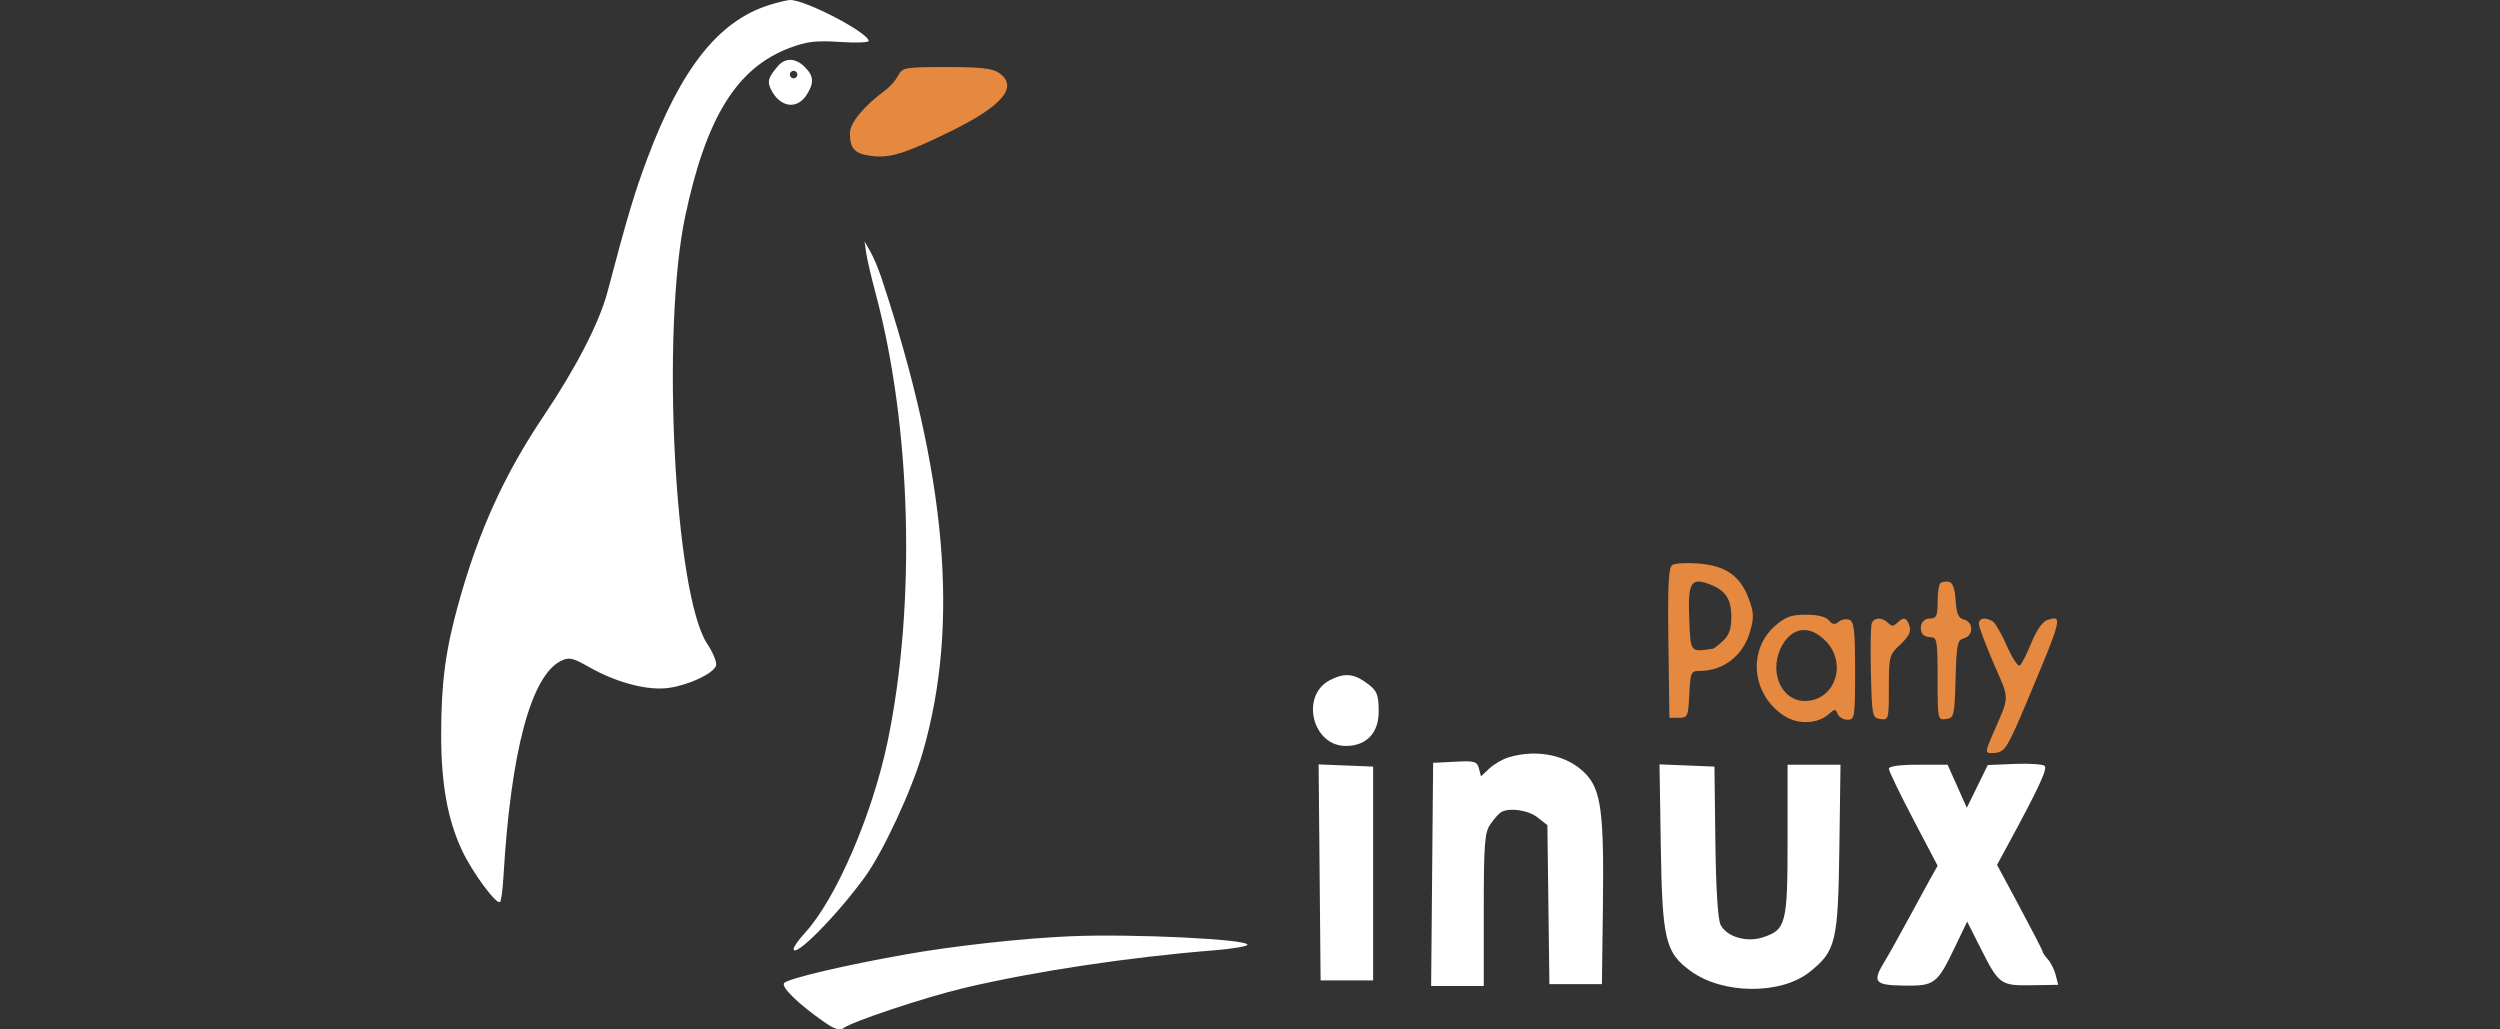 <svg width="136" height="56" viewBox="0 0 136 56" fill="none" xmlns="http://www.w3.org/2000/svg">
<rect x="0" y="0" width="136" height="56" fill="#333333" stroke="none"/>
<path fill-rule="evenodd" clip-rule="evenodd" d="M41.826 0.28C39.095 1.142 37.062 3.705 35.221 8.606C34.519 10.476 34.128 11.784 33.044 15.891C32.611 17.532 31.341 20.002 29.598 22.593C27.441 25.799 26.036 28.887 24.942 32.827C24.231 35.392 24.001 37.133 24 39.968C23.999 42.643 24.349 44.587 25.132 46.258C25.696 47.462 27.019 49.252 27.206 49.065C27.265 49.006 27.348 48.381 27.389 47.677C27.788 40.886 28.888 36.763 30.515 35.954C30.954 35.736 31.148 35.778 32.045 36.288C33.553 37.145 35.264 37.589 36.403 37.419C37.501 37.254 38.787 36.648 38.952 36.218C39.015 36.054 38.801 35.518 38.475 35.027C36.686 32.325 35.953 17.947 37.287 11.708C38.431 6.355 40.09 3.692 42.953 2.609C43.88 2.257 44.383 2.197 45.672 2.281C46.542 2.339 47.254 2.315 47.254 2.228C47.254 1.779 43.756 -0.039 42.969 0.001C42.8 0.009 42.286 0.135 41.826 0.28ZM42.317 3.597C41.778 4.225 41.72 4.446 41.969 4.919C42.455 5.841 43.351 5.967 43.863 5.186C44.298 4.522 44.279 4.143 43.785 3.648C43.282 3.145 42.722 3.126 42.317 3.597ZM43.377 4.056C43.377 4.169 43.285 4.26 43.173 4.26C43.06 4.26 42.969 4.169 42.969 4.056C42.969 3.944 43.06 3.852 43.173 3.852C43.285 3.852 43.377 3.944 43.377 4.056ZM47.119 13.748C47.166 14.085 47.395 15.068 47.627 15.933C49.578 23.209 49.841 32.809 48.296 40.294C47.472 44.285 45.481 48.907 43.793 50.744C43.452 51.116 43.173 51.508 43.173 51.616C43.173 52.179 45.472 49.867 47.023 47.745C48.032 46.366 49.602 42.989 50.201 40.914C52.213 33.938 51.505 25.83 47.946 15.104C47.784 14.614 47.512 13.972 47.342 13.675L47.032 13.136L47.119 13.748ZM72.317 37.016C70.73 37.877 71.406 40.58 73.208 40.58C74.333 40.58 75.004 39.876 75.001 38.702C74.997 37.717 74.91 37.539 74.193 37.049C73.583 36.631 73.042 36.622 72.317 37.016ZM82.067 41.199C81.744 41.296 81.274 41.569 81.023 41.805L80.566 42.234L80.454 41.805C80.353 41.42 80.216 41.382 79.152 41.437L77.962 41.499L77.908 47.569L77.854 53.639H79.285H80.717V49.502C80.717 45.95 80.766 45.293 81.062 44.86C81.252 44.582 81.504 44.288 81.623 44.205C82.042 43.914 83.117 44.054 83.644 44.469L84.178 44.889L84.233 49.213L84.287 53.537H85.716H87.144L87.2 49.152C87.261 44.271 87.096 42.997 86.293 42.131C85.331 41.093 83.656 40.724 82.067 41.199ZM109.577 41.558L108.136 41.617L107.565 42.78L106.995 43.943L106.472 42.772L105.949 41.601H104.351C103.348 41.601 102.754 41.682 102.754 41.82C102.754 41.941 103.351 43.177 104.08 44.568L105.407 47.096L105.027 47.772C104.818 48.144 104.26 49.167 103.786 50.045C103.313 50.924 102.749 51.931 102.534 52.283C101.837 53.427 101.963 53.592 103.556 53.616C105.241 53.642 105.382 53.537 106.341 51.536L107.014 50.132L107.731 51.555C108.741 53.561 108.827 53.624 110.526 53.597L111.964 53.574L111.832 53.046C111.759 52.755 111.569 52.372 111.41 52.195C111.25 52.018 111.119 51.827 111.119 51.77C111.119 51.713 110.561 50.628 109.879 49.358L108.639 47.049L109.149 46.11C110.93 42.829 111.405 41.808 111.219 41.66C111.108 41.571 110.369 41.525 109.577 41.558ZM71.787 47.458L71.841 53.333H73.269H74.698V47.518V41.703L73.215 41.643L71.733 41.583L71.787 47.458ZM90.347 46.029C90.427 51.138 90.592 51.824 91.985 52.833C93.732 54.099 96.883 54.119 98.445 52.875C99.874 51.736 99.991 51.246 100.061 46.141L100.123 41.601H98.683H97.244V45.689C97.244 50.258 97.164 50.575 95.901 50.992C95.021 51.283 93.94 50.966 93.603 50.318C93.452 50.029 93.348 48.381 93.316 45.783L93.266 41.703L91.772 41.642L90.278 41.582L90.347 46.029ZM58.272 50.931C55.682 51.039 51.907 51.452 49.313 51.912C45.984 52.501 42.943 53.215 42.663 53.471C42.451 53.666 43.434 54.627 44.855 55.611C45.392 55.983 45.694 56.08 45.875 55.937C46.324 55.582 50.3 54.256 52.436 53.749C56.242 52.846 61.388 52.071 66.077 51.694C67.059 51.615 67.862 51.479 67.862 51.392C67.862 51.091 61.622 50.792 58.272 50.931Z" fill="white"/>
<path fill-rule="evenodd" clip-rule="evenodd" d="M48.863 4.108C48.73 4.36 48.435 4.704 48.206 4.873C47 5.761 46.233 6.685 46.236 7.246C46.241 8.101 46.485 8.359 47.404 8.483C48.406 8.617 49.231 8.36 51.725 7.139C54.553 5.754 55.415 4.712 54.349 3.966C54.002 3.722 53.339 3.648 51.5 3.648C49.223 3.648 49.092 3.671 48.863 4.108ZM90.966 30.74C90.767 30.876 90.719 31.873 90.761 34.984L90.817 39.05H91.327C91.81 39.05 91.84 38.983 91.898 37.775C91.955 36.584 91.991 36.5 92.446 36.5C93.764 36.5 94.84 35.659 95.208 34.341C95.426 33.564 95.412 33.305 95.113 32.522C94.652 31.314 93.859 30.77 92.389 30.654C91.749 30.603 91.108 30.642 90.966 30.74ZM93.017 31.789C93.866 32.113 94.184 32.591 94.184 33.547C94.184 34.206 94.066 34.553 93.737 34.859C93.492 35.088 93.239 35.283 93.176 35.292C91.94 35.471 91.972 35.51 91.898 33.751C91.811 31.677 91.973 31.393 93.017 31.789ZM105.549 31.732C105.471 31.81 105.406 32.272 105.406 32.759C105.406 33.49 105.339 33.643 105.02 33.643C104.608 33.643 104.389 33.989 104.535 34.408C104.584 34.548 104.8 34.663 105.015 34.663C105.377 34.663 105.406 34.832 105.406 36.922C105.406 39.148 105.413 39.179 105.865 39.115C106.303 39.053 106.327 38.953 106.383 36.938C106.435 35.036 106.481 34.815 106.842 34.72C107.364 34.584 107.367 33.841 106.845 33.705C106.535 33.624 106.433 33.391 106.386 32.655C106.343 31.996 106.228 31.69 106.008 31.648C105.834 31.615 105.628 31.653 105.549 31.732ZM96.562 34.05C95.037 35.39 95.306 37.843 97.102 38.968C97.843 39.431 98.902 39.377 99.489 38.846C99.81 38.556 99.859 38.555 99.967 38.837C100.034 39.011 100.275 39.152 100.503 39.152C100.898 39.152 100.917 39.03 100.917 36.493C100.917 34.308 100.862 33.813 100.608 33.716C100.439 33.651 100.175 33.7 100.023 33.827C99.814 34 99.684 33.981 99.491 33.747C99.327 33.55 98.88 33.439 98.247 33.439C97.44 33.439 97.131 33.551 96.562 34.05ZM101.822 33.91C101.766 34.057 101.746 35.273 101.778 36.613C101.833 38.965 101.851 39.052 102.294 39.115C102.74 39.179 102.754 39.129 102.754 37.412C102.754 35.7 102.774 35.624 103.381 35.057C103.839 34.63 103.973 34.358 103.878 34.057C103.727 33.583 103.551 33.539 103.202 33.888C103.012 34.078 102.903 34.078 102.713 33.888C102.39 33.565 101.95 33.576 101.822 33.91ZM107.651 33.939C107.651 34.101 108.014 35.072 108.457 36.094C109.343 38.136 109.35 37.767 108.382 39.999C107.957 40.98 107.967 41.027 108.591 40.951C109.065 40.894 109.245 40.596 110.237 38.234C112.209 33.54 112.229 33.458 111.36 33.733C111.116 33.811 110.777 34.304 110.503 34.98C110.253 35.595 109.969 36.148 109.872 36.208C109.775 36.268 109.461 35.787 109.175 35.14C108.889 34.493 108.543 33.892 108.407 33.806C108.013 33.555 107.651 33.618 107.651 33.939ZM99.3 34.852C100.525 36.076 99.826 38.132 98.187 38.132C96.847 38.132 96.174 36.421 96.978 35.059C97.547 34.095 98.462 34.013 99.3 34.852Z" fill="#E58941"/>
</svg>
